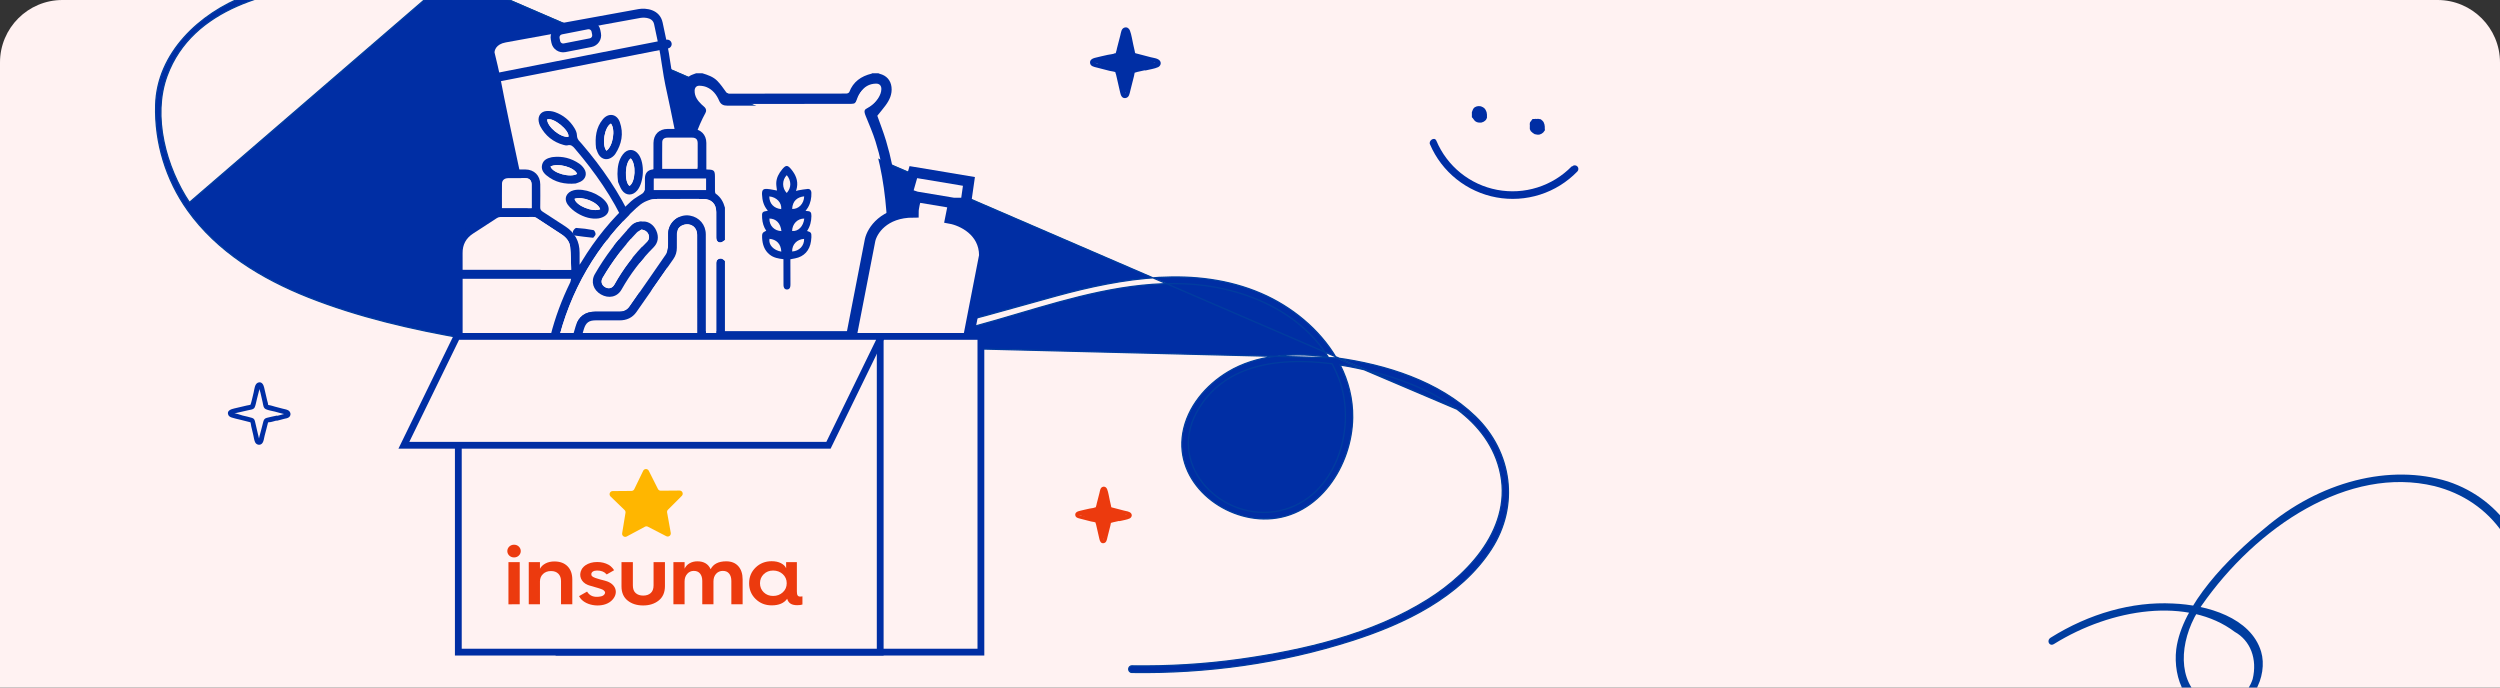 <svg width="320" height="88" viewBox="0 0 320 88" fill="none" xmlns="http://www.w3.org/2000/svg">
<rect x="0" y="0" width="320" height="88" fill="#333333" stroke="none"/>
<g clip-path="url(#clip0_292_4820)">
<g clip-path="url(#clip1_292_4820)">
<rect width="320" height="88" fill="#FFF2F2"/>
<path d="M324.059 78.707C324.335 74.763 323.474 71.062 321.576 68.038C319.678 65.014 316.821 62.791 313.339 61.631C309.692 60.493 305.585 60.451 301.452 61.508C297.32 62.565 293.315 64.683 289.859 67.636C285.246 71.395 279.31 77.373 278.559 83.108C278.11 86.872 279.894 91.24 284.064 91.198C288.235 91.156 290.356 86.532 289.421 83.401C288.097 79.053 282.536 77.421 278.1 77.248C272.921 76.987 267.427 78.525 262.492 81.617C261.9 81.98 262.308 82.802 262.901 82.438C270.329 77.825 280.108 76.388 286.044 80.877C287.031 81.424 287.773 82.285 288.181 83.358C288.588 84.43 288.644 85.668 288.341 86.921C287.183 90.414 283.464 90.985 281.426 89.102C278.537 86.445 279.166 81.312 281.771 77.56C288.862 67.362 300.645 59.583 311.603 62.22C315.242 63.131 318.279 65.201 320.317 68.162C322.356 71.122 323.302 74.835 323.031 78.817C322.974 79.458 323.978 79.35 324.025 78.699L324.059 78.707Z" fill="#003D9F"/>
<path d="M188.788 53.354L188.843 53.297C193.562 57.856 194.483 64.731 190.893 70.282L190.83 70.241L190.893 70.282C186.912 76.431 179.774 79.843 173.063 81.989C163.98 84.9 154.435 86.216 144.912 86.072H144.879H144.877C144.746 86.069 144.643 86.015 144.574 85.933C144.506 85.852 144.474 85.749 144.474 85.648C144.474 85.548 144.506 85.444 144.574 85.365C144.644 85.284 144.748 85.232 144.879 85.232H144.88C149.512 85.298 154.133 85.033 158.71 84.393C166.889 83.244 175.608 81.212 182.685 76.788C185.624 74.952 188.473 72.451 190.295 69.484C192.116 66.52 192.91 63.093 191.746 59.395L191.825 59.37L191.746 59.395C190.696 56.058 188.325 53.532 185.428 51.635C182.531 49.738 179.113 48.472 175.979 47.655C174.592 47.294 173.094 46.965 171.545 46.719C172.583 48.775 173.176 51.045 173.143 53.457C173.104 56.509 172.03 59.688 170.145 62.135C168.26 64.582 165.56 66.3 162.271 66.418C159.346 66.523 156.368 65.345 154.25 63.362C152.132 61.378 150.871 58.582 151.394 55.454L151.394 55.454C151.96 52.096 154.359 49.292 157.203 47.592C160.849 45.412 165.265 45.17 169.368 45.602C169.574 45.624 169.781 45.647 169.988 45.671C166.179 39.579 158.656 36.598 151.615 36.327L151.619 36.244L151.615 36.327C144.284 36.039 137.258 38.113 130.269 40.175C128.424 40.72 126.582 41.264 124.737 41.763C110.839 45.536 96.117 46.265 81.796 45.668C74.348 45.358 66.911 44.617 59.562 43.346L59.562 43.346C52.754 42.162 45.898 40.591 39.448 38.035L39.478 37.958L39.448 38.035C33.538 35.688 27.806 32.22 24.037 26.94C21.241 23.023 19.793 18.263 19.925 13.447C20.103 6.756 25.579 1.716 31.431 -0.534C35.54 -2.12 39.908 -2.668 44.319 -2.904C46.211 -3.005 48.112 -3.05 50.004 -3.094C50.318 -3.101 50.631 -3.108 50.944 -3.116C53.146 -3.169 55.332 -3.234 57.477 -3.403M188.788 53.354L57.484 -3.32M188.788 53.354L188.843 53.297C184.172 48.791 177.398 46.677 171.046 45.806M188.788 53.354L171.046 45.806M57.477 -3.403L57.484 -3.32M57.477 -3.403C57.477 -3.403 57.477 -3.403 57.477 -3.403L57.484 -3.32M57.477 -3.403C70.333 -4.419 83.772 -7.479 94.204 -15.457M57.484 -3.32C70.346 -4.337 83.804 -7.399 94.254 -15.392M94.204 -15.457C94.204 -15.457 94.204 -15.457 94.204 -15.457L94.254 -15.392M94.204 -15.457C101.205 -20.819 106.194 -28.265 108.502 -36.782L108.502 -36.783C108.539 -36.91 108.617 -36.997 108.714 -37.043C108.81 -37.089 108.918 -37.093 109.015 -37.066C109.112 -37.04 109.204 -36.981 109.262 -36.893C109.322 -36.804 109.345 -36.689 109.312 -36.562L109.312 -36.561C108.793 -34.645 108.153 -32.763 107.37 -30.934M94.204 -15.457L94.254 -15.392M94.254 -15.392L107.37 -30.934M107.37 -30.934C107.37 -30.935 107.37 -30.935 107.37 -30.935L107.293 -30.967M107.37 -30.934L108.582 -36.76C108.703 -37.18 109.342 -37.003 109.232 -36.583C108.714 -34.67 108.075 -32.791 107.293 -30.967M107.37 -30.934C103.529 -21.949 96.444 -14.95 87.873 -10.443L87.839 -10.508L87.873 -10.443C81.972 -7.343 75.544 -5.351 69.03 -4.101M107.37 -30.934L107.293 -30.967M107.293 -30.967C103.461 -22.002 96.391 -15.016 87.834 -10.516C81.943 -7.421 75.522 -5.431 69.014 -4.182C65.126 -3.43 61.195 -2.933 57.253 -2.635C54.789 -2.445 52.322 -2.369 49.857 -2.293C47.584 -2.223 45.313 -2.152 43.047 -1.993C34.853 -1.43 24.601 0.947 21.385 9.691C19.458 14.909 21.275 21.442 24.248 25.908L57.259 -2.552M171.046 45.806C168.887 42.131 165.299 39.228 161.419 37.561C153.077 33.967 143.636 35.578 135.221 37.877L135.24 37.947L135.221 37.877C133.823 38.26 132.431 38.65 131.043 39.039C124.567 40.855 118.159 42.652 111.445 43.58C95.617 45.767 79.272 45.447 63.476 43.115M171.046 45.806L63.476 43.115M63.476 43.115C63.476 43.115 63.476 43.115 63.476 43.115L63.464 43.196L63.476 43.115ZM57.259 -2.552C61.204 -2.85 65.139 -3.348 69.03 -4.101M57.259 -2.552C57.259 -2.552 57.259 -2.552 57.259 -2.552L57.253 -2.633L57.259 -2.552ZM69.03 -4.101L69.014 -4.181L69.03 -4.101C69.03 -4.101 69.03 -4.101 69.03 -4.101ZM163.357 46.451C165.688 46.161 168.142 46.258 170.51 46.569C170.825 47.154 171.107 47.764 171.353 48.401C172.567 51.542 172.486 55.392 171.196 58.654C169.907 61.916 167.414 64.58 163.814 65.369C160.211 66.158 156.598 64.766 154.359 62.302C152.121 59.84 151.259 56.312 153.145 52.821L153.087 52.79L153.145 52.821C155.337 48.762 159.143 46.975 163.357 46.451Z" fill="#002EA4" stroke="#003D9F" stroke-width="0.166"/>
<path d="M142.991 7.008L143.791 3.989L144.182 3.845L144.942 6.905L148.269 8.179L145.127 9.041L143.935 12.286L142.888 9.041L139.828 7.912L142.991 7.008Z" fill="#002EA4"/>
<path d="M146.492 8.458C146.043 8.561 145.576 8.645 145.137 8.766C144.828 8.85 144.754 8.991 144.67 9.29C144.548 9.729 144.445 10.178 144.333 10.626C144.277 10.832 144.23 11.047 144.174 11.252C144.146 11.355 144.081 11.916 143.987 11.972C144.006 11.963 143.735 10.944 143.707 10.832C143.595 10.336 143.483 9.85 143.37 9.355C143.305 9.056 143.258 8.878 142.969 8.757C142.529 8.589 142.015 8.514 141.567 8.402C141.156 8.299 140.735 8.187 140.324 8.075C140.305 8.075 140.109 8.037 140.109 8.019C140.109 8.019 140.427 7.944 140.408 7.944C140.66 7.888 140.913 7.832 141.156 7.766C141.576 7.673 141.987 7.57 142.408 7.477C142.726 7.402 143.146 7.402 143.314 7.084C143.492 6.748 143.539 6.262 143.632 5.888C143.754 5.411 143.875 4.935 143.997 4.458C143.997 4.486 144.081 4.14 144.081 4.14C144.118 4.159 144.127 4.308 144.137 4.336C144.193 4.542 144.23 4.757 144.286 4.963C144.399 5.43 144.501 5.897 144.613 6.364C144.688 6.701 144.698 7.149 145.034 7.327C145.417 7.523 145.95 7.57 146.37 7.682C146.501 7.72 147.941 8.037 147.931 8.093C147.931 8.177 146.66 8.43 146.52 8.467L146.866 8.663V8.635C146.772 8.28 146.221 8.43 146.314 8.785V8.813C146.361 8.963 146.52 9.047 146.67 9.009C147.165 8.878 147.763 8.813 148.23 8.598C148.529 8.458 148.679 8.103 148.483 7.804C148.249 7.458 147.66 7.42 147.305 7.327C146.735 7.177 146.156 7.028 145.585 6.878C145.23 6.785 145.314 6.869 145.24 6.514C145.184 6.252 145.118 5.991 145.062 5.729C144.922 5.14 144.847 4.477 144.632 3.916C144.529 3.635 144.268 3.439 143.959 3.523C143.52 3.635 143.492 4.168 143.399 4.533C143.258 5.084 143.109 5.645 142.969 6.196C142.931 6.336 142.913 6.542 142.847 6.673L142.828 6.748C142.828 6.832 142.8 6.85 142.735 6.804C142.501 6.944 142.062 6.953 141.8 7.019C141.24 7.149 140.679 7.262 140.118 7.411C139.791 7.495 139.483 7.682 139.529 8.065C139.585 8.477 140.006 8.551 140.342 8.635C140.913 8.785 141.483 8.934 142.053 9.075C142.202 9.112 142.726 9.168 142.828 9.271C142.688 9.131 142.847 9.523 142.856 9.551C142.884 9.663 142.903 9.766 142.931 9.878C143.081 10.514 143.221 11.159 143.37 11.794C143.455 12.168 143.585 12.617 144.062 12.551C144.539 12.486 144.585 11.981 144.679 11.607C144.838 10.981 144.997 10.346 145.156 9.72C145.184 9.626 145.212 9.318 145.277 9.243C145.156 9.364 145.483 9.234 145.548 9.215C145.922 9.131 146.296 9.047 146.67 8.963C147.043 8.878 146.875 8.336 146.52 8.411L146.492 8.458Z" fill="#002EA4"/>
<path d="M140.402 65.095L141.042 62.681L141.354 62.566L141.962 65.013L144.622 66.031L142.11 66.721L141.157 69.315L140.32 66.721L137.873 65.817L140.402 65.095Z" fill="#EC3A0E"/>
<path d="M143.202 66.254C142.843 66.336 142.47 66.404 142.118 66.501C141.872 66.568 141.812 66.68 141.745 66.919C141.648 67.27 141.565 67.629 141.476 67.988C141.431 68.152 141.394 68.324 141.349 68.489C141.326 68.571 141.274 69.019 141.199 69.064C141.214 69.056 140.997 68.242 140.975 68.152C140.885 67.756 140.796 67.368 140.706 66.972C140.654 66.732 140.616 66.59 140.385 66.493C140.033 66.359 139.622 66.299 139.264 66.209C138.935 66.127 138.599 66.037 138.27 65.948C138.255 65.948 138.098 65.918 138.098 65.903C138.098 65.903 138.352 65.843 138.337 65.843C138.539 65.798 138.741 65.754 138.935 65.701C139.271 65.626 139.6 65.544 139.936 65.469C140.19 65.41 140.527 65.41 140.661 65.156C140.803 64.887 140.841 64.498 140.915 64.199C141.012 63.818 141.11 63.437 141.207 63.056C141.207 63.078 141.274 62.802 141.274 62.802C141.304 62.817 141.311 62.936 141.319 62.959C141.364 63.123 141.394 63.295 141.438 63.459C141.528 63.833 141.61 64.207 141.7 64.58C141.76 64.849 141.767 65.208 142.036 65.35C142.343 65.507 142.769 65.544 143.105 65.634C143.209 65.664 144.36 65.918 144.353 65.963C144.353 66.03 143.337 66.232 143.224 66.262L143.501 66.419V66.396C143.426 66.112 142.985 66.232 143.06 66.516V66.538C143.097 66.658 143.224 66.725 143.344 66.695C143.74 66.59 144.218 66.538 144.592 66.366C144.831 66.254 144.951 65.97 144.794 65.731C144.607 65.455 144.136 65.425 143.852 65.35C143.396 65.23 142.933 65.111 142.477 64.991C142.193 64.916 142.26 64.984 142.201 64.7C142.156 64.49 142.103 64.281 142.059 64.072C141.947 63.601 141.887 63.071 141.715 62.622C141.633 62.398 141.423 62.241 141.177 62.308C140.826 62.398 140.803 62.824 140.728 63.115C140.616 63.556 140.497 64.005 140.385 64.446C140.355 64.558 140.34 64.722 140.288 64.827L140.273 64.887C140.273 64.954 140.25 64.969 140.198 64.931C140.011 65.043 139.66 65.051 139.451 65.103C139.002 65.208 138.554 65.298 138.105 65.417C137.844 65.484 137.597 65.634 137.635 65.94C137.679 66.269 138.016 66.329 138.285 66.396C138.741 66.516 139.196 66.635 139.652 66.747C139.772 66.777 140.19 66.822 140.273 66.904C140.16 66.792 140.288 67.106 140.295 67.129C140.317 67.218 140.332 67.3 140.355 67.39C140.474 67.898 140.586 68.414 140.706 68.922C140.773 69.221 140.878 69.58 141.259 69.527C141.64 69.475 141.678 69.072 141.752 68.773C141.879 68.272 142.006 67.764 142.133 67.263C142.156 67.188 142.178 66.942 142.231 66.882C142.133 66.979 142.395 66.874 142.447 66.859C142.746 66.792 143.045 66.725 143.344 66.658C143.643 66.59 143.508 66.157 143.224 66.217L143.202 66.254Z" fill="#EC3A0E"/>
<path d="M35.334 53.216C34.946 53.306 34.537 53.376 34.148 53.485C33.859 53.565 33.78 53.704 33.7 53.983C33.59 54.372 33.501 54.761 33.401 55.149C33.361 55.319 33.062 56.285 33.152 56.325C33.222 56.355 33.102 55.937 33.092 55.877C33.052 55.697 33.012 55.518 32.963 55.339C32.863 54.91 32.763 54.482 32.664 54.053C32.604 53.784 32.554 53.585 32.275 53.495C31.877 53.366 31.458 53.286 31.049 53.186C30.711 53.097 30.312 52.917 29.963 52.907C29.943 52.907 29.704 52.808 29.774 52.967C29.774 52.967 30.053 52.897 30.033 52.907C30.252 52.857 30.471 52.808 30.691 52.758C31.049 52.678 31.418 52.588 31.777 52.509C32.066 52.439 32.464 52.439 32.604 52.13C32.743 51.821 32.793 51.422 32.883 51.084C32.992 50.665 33.092 50.257 33.202 49.838C33.202 49.858 33.272 49.559 33.272 49.559C33.122 49.499 33.212 49.699 33.212 49.728C33.212 49.898 33.301 50.107 33.341 50.277C33.441 50.685 33.531 51.094 33.62 51.502C33.69 51.811 33.7 52.23 34.029 52.379C34.378 52.538 34.816 52.588 35.195 52.688C35.643 52.808 36.102 52.947 36.56 53.047C36.39 53.017 36.669 52.977 36.37 52.997C36.241 53.007 36.102 53.067 35.982 53.097C35.763 53.156 35.543 53.206 35.334 53.266L35.703 53.475V53.445C35.603 53.067 35.015 53.226 35.115 53.605V53.635C35.165 53.794 35.334 53.884 35.494 53.844C35.793 53.764 36.102 53.684 36.4 53.605C36.61 53.555 36.839 53.535 37.008 53.386C37.307 53.127 37.198 52.678 36.869 52.509C36.66 52.399 36.4 52.369 36.181 52.309C35.862 52.23 35.543 52.14 35.225 52.06C34.956 51.99 34.676 51.881 34.407 51.851C34.248 51.791 34.228 51.801 34.338 51.881L34.308 51.741C34.308 51.592 34.228 51.413 34.198 51.263C34.069 50.695 33.939 50.127 33.8 49.559C33.71 49.181 33.461 48.802 33.012 48.981C32.594 49.161 32.564 49.838 32.474 50.207C32.325 50.775 32.225 51.393 32.016 51.941L32.156 51.761C32.006 51.851 31.777 51.861 31.607 51.901C31.428 51.941 31.249 51.98 31.059 52.03C30.701 52.11 30.342 52.19 29.993 52.279C29.595 52.369 28.977 52.559 29.226 53.117C29.306 53.296 29.485 53.386 29.664 53.445C30.013 53.565 30.392 53.635 30.75 53.724C31.069 53.804 31.388 53.884 31.697 53.964L31.966 54.033C32.126 54.103 32.145 54.083 32.026 53.993C32.116 54.123 32.116 54.412 32.156 54.561C32.245 54.94 32.335 55.329 32.425 55.707C32.494 55.996 32.524 56.315 32.644 56.584C32.813 56.973 33.341 57.072 33.6 56.694C33.77 56.445 33.79 56.076 33.869 55.787C33.949 55.468 34.029 55.149 34.118 54.83C34.168 54.651 34.208 54.462 34.258 54.282L34.328 54.003C34.208 54.093 34.228 54.113 34.388 54.053C34.736 54.053 35.155 53.874 35.504 53.794C35.882 53.704 35.723 53.127 35.344 53.206L35.334 53.216Z" fill="#002EA4"/>
<path d="M201.179 21.295C199.959 22.545 198.449 23.473 196.784 23.997C195.118 24.522 193.349 24.626 191.633 24.3C189.918 23.975 188.309 23.23 186.952 22.132C185.594 21.034 184.529 19.617 183.852 18.007C183.607 17.457 182.812 18.007 183.041 18.481C183.789 20.225 184.956 21.757 186.439 22.941C187.921 24.125 189.674 24.924 191.54 25.268C193.406 25.611 195.327 25.488 197.135 24.91C198.942 24.332 200.578 23.316 201.898 21.953C201.985 21.866 202.034 21.747 202.034 21.624C202.034 21.501 201.985 21.383 201.898 21.295C201.81 21.208 201.692 21.159 201.569 21.159C201.445 21.159 201.327 21.208 201.24 21.295H201.179Z" fill="#002EA4"/>
<path d="M196.728 15.805H196.85H196.958H197.049L197.126 15.912V16.035V16.157V16.279L197.049 16.371H196.958H196.85H196.728H196.621H196.514L196.438 16.279V16.157V16.004C196.438 16.004 196.438 16.004 196.438 16.096V15.989L196.514 15.882H196.606H196.728C196.605 15.895 196.489 15.943 196.392 16.02C196.347 16.061 196.315 16.114 196.3 16.172C196.286 16.233 196.286 16.296 196.3 16.356C196.304 16.479 196.356 16.596 196.444 16.681C196.533 16.767 196.651 16.815 196.774 16.815H196.958C197.054 16.791 197.143 16.743 197.217 16.677V16.677L197.309 16.555C197.303 16.509 197.303 16.463 197.309 16.417C197.309 16.417 197.309 16.279 197.309 16.218C197.302 16.091 197.271 15.967 197.217 15.851V15.851C197.217 15.851 197.217 15.851 197.126 15.744L197.019 15.652C196.919 15.624 196.813 15.624 196.713 15.652C196.617 15.632 196.518 15.632 196.422 15.652H196.346C196.302 15.697 196.265 15.749 196.239 15.805C196.224 15.86 196.224 15.918 196.239 15.974C196.231 16.04 196.231 16.106 196.239 16.172C196.239 16.172 196.239 16.279 196.239 16.325V16.463C196.255 16.512 196.288 16.555 196.331 16.585C196.366 16.592 196.402 16.592 196.438 16.585V16.585H196.56H196.728C196.788 16.602 196.852 16.602 196.912 16.585L197.065 16.478C197.109 16.443 197.141 16.395 197.156 16.341C197.17 16.28 197.17 16.218 197.156 16.157C197.15 16.033 197.101 15.914 197.019 15.821H196.927C196.847 15.798 196.762 15.798 196.682 15.821L196.728 15.805Z" fill="#002EA4" stroke="#002EA4" stroke-width="0.845"/>
<path d="M189.25 14.291H189.326H189.433H189.525L189.602 14.383V14.49C189.602 14.49 189.602 14.49 189.602 14.414V14.628V14.735L189.525 14.827H189.433H189.326H189.189H189.082H188.99V14.735V14.613V14.46C188.99 14.46 188.99 14.46 188.99 14.551V14.444V14.352H189.082H189.189H189.326C189.204 14.353 189.085 14.397 188.99 14.475C188.946 14.516 188.914 14.569 188.898 14.628C188.884 14.688 188.884 14.751 188.898 14.811C188.902 14.932 188.951 15.047 189.036 15.132C189.079 15.178 189.131 15.214 189.189 15.237C189.247 15.261 189.31 15.272 189.372 15.27H189.556C189.652 15.246 189.742 15.199 189.816 15.132V15.132C189.859 15.102 189.891 15.06 189.908 15.01V14.857C189.908 14.857 189.908 14.72 189.908 14.658C189.903 14.529 189.866 14.403 189.801 14.291V14.291L189.709 14.169L189.586 14.077C189.5 14.022 189.398 13.995 189.296 14.001C189.194 14.002 189.095 14.028 189.005 14.077V14.077C188.956 14.118 188.919 14.17 188.898 14.23C188.866 14.288 188.841 14.35 188.822 14.414C188.822 14.414 188.822 14.536 188.822 14.597C188.822 14.658 188.822 14.704 188.822 14.75V14.888C188.849 14.935 188.885 14.977 188.929 15.01H189.021H189.143H189.311C189.37 15.032 189.436 15.032 189.495 15.01C189.554 14.989 189.607 14.952 189.648 14.903C189.692 14.868 189.724 14.82 189.739 14.765C189.753 14.705 189.753 14.642 189.739 14.582C189.736 14.461 189.687 14.346 189.602 14.261L189.51 14.184C189.43 14.161 189.345 14.161 189.265 14.184L189.25 14.291Z" fill="#002EA4" stroke="#002EA4" stroke-width="0.845"/>
<path d="M72.969 3.348L81.867 1.728C81.867 1.728 83.922 1.373 84.266 2.999L84.855 5.785C85.249 7.653 85.286 9.01 85.976 12.046C86.666 15.082 90.174 32.99 90.174 32.99C90.174 32.99 91.449 36.077 88.962 36.679C86.474 37.281 71.72 39.816 71.72 39.816C71.72 39.816 69.809 40.47 69.207 37.356C68.606 34.243 64.984 17.376 64.642 15.757C63.555 10.613 63.585 10.298 63.163 8.527L62.741 6.757C62.741 6.757 62.658 5.225 64.617 4.868L72.969 3.348L72.969 3.348Z" fill="#FFF2F2"/>
<path d="M83.485 38.333C86.058 37.865 88.272 37.445 89.118 37.24C89.921 37.046 90.487 36.614 90.802 35.957C91.383 34.745 90.847 33.18 90.721 32.848C90.508 31.765 87.193 14.864 86.528 11.936C86.126 10.171 85.948 8.974 85.79 7.917C85.679 7.172 85.574 6.469 85.408 5.682L84.819 2.895C84.454 1.166 82.657 1.003 81.757 1.159L64.496 4.299C62.577 4.648 62.14 6.062 62.178 6.761C62.18 6.797 62.185 6.832 62.194 6.868L62.616 8.638C62.815 9.469 62.913 9.983 63.077 10.834C63.254 11.758 63.523 13.157 64.093 15.854C64.162 16.178 64.361 17.111 64.641 18.421C65.789 23.79 68.178 34.962 68.659 37.447C68.913 38.763 69.426 39.664 70.183 40.127C70.943 40.59 71.664 40.437 71.87 40.378C72.498 40.27 78.631 39.215 83.487 38.331L83.485 38.333ZM81.991 2.289C82.046 2.28 83.503 2.051 83.724 3.095L84.313 5.882C84.472 6.633 84.569 7.288 84.682 8.046C84.842 9.122 85.025 10.344 85.436 12.152C86.116 15.145 89.597 32.903 89.632 33.082C89.64 33.121 89.651 33.16 89.667 33.196C89.819 33.569 90.139 34.698 89.79 35.422C89.619 35.776 89.301 36.005 88.82 36.122C86.377 36.713 71.754 39.227 71.607 39.254C71.579 39.259 71.552 39.266 71.524 39.275C71.516 39.277 71.118 39.395 70.713 39.14C70.27 38.861 69.94 38.214 69.758 37.27C69.275 34.772 66.885 23.593 65.736 18.22C65.457 16.91 65.257 15.979 65.189 15.656C64.621 12.97 64.353 11.578 64.177 10.658C64.01 9.79 63.909 9.267 63.705 8.41L63.299 6.707C63.308 6.499 63.429 5.667 64.734 5.43L81.992 2.29L81.991 2.289Z" fill="#002EA4"/>
<path d="M80.984 28.314C79.288 24.664 77.065 21.444 74.499 18.447C74.406 18.34 74.317 18.228 74.216 18.129C73.98 17.898 73.853 17.655 73.846 17.297C73.841 16.997 73.697 16.674 73.536 16.407C72.95 15.434 72.111 14.729 71.031 14.348C70.684 14.227 70.28 14.18 69.914 14.216C69.221 14.286 68.836 14.852 68.953 15.537C68.989 15.744 69.046 15.958 69.143 16.142C69.798 17.373 70.8 18.189 72.16 18.557C72.318 18.6 72.502 18.64 72.653 18.6C73.086 18.487 73.317 18.709 73.569 19.006C76.15 22.037 78.428 25.264 80.06 28.905C80.469 29.816 80.795 30.764 81.159 31.694L81.073 31.741C80.505 31.408 79.941 31.069 79.37 30.744C79.081 30.579 78.782 30.432 78.478 30.294C78.156 30.146 77.846 30.251 77.716 30.527C77.589 30.799 77.683 31.088 77.993 31.237C79.319 31.872 80.545 32.657 81.691 33.574C81.827 33.683 82.152 33.702 82.298 33.614C82.443 33.525 82.565 33.231 82.533 33.058C82.406 32.385 82.253 31.713 82.034 31.066C81.87 30.579 81.826 30.109 81.887 29.607C82.187 27.187 83.13 25.031 84.617 23.098C84.653 23.051 84.693 23.007 84.729 22.96C84.934 22.682 84.909 22.355 84.67 22.171C84.439 21.993 84.099 22.01 83.912 22.288C83.309 23.182 82.653 24.057 82.179 25.016C81.712 25.964 81.439 27.006 81.081 28.007C81.054 28.083 81.034 28.16 80.986 28.314L80.984 28.314ZM72.755 17.516C71.749 17.628 70.049 16.233 70.036 15.284C70.871 14.997 72.954 16.738 72.755 17.516V17.516Z" fill="#002EA4"/>
<path d="M76.292 18.969C76.378 19.186 76.46 19.488 76.612 19.749C77.022 20.457 77.801 20.578 78.432 20.051C78.549 19.953 78.667 19.844 78.75 19.717C79.582 18.446 79.844 17.077 79.338 15.635C78.963 14.57 77.884 14.394 77.16 15.273C76.288 16.331 76.147 17.583 76.292 18.969ZM77.627 19.295C76.995 18.523 77.375 16.268 78.198 15.817C78.802 16.574 78.464 18.706 77.627 19.295Z" fill="#002EA4"/>
<path d="M79.111 23.288C79.234 23.558 79.363 23.97 79.592 24.317C80.091 25.069 80.954 25.088 81.546 24.397C81.554 24.388 81.561 24.379 81.569 24.369C82.441 23.312 82.54 20.914 81.759 19.798C81.21 19.014 80.323 18.986 79.735 19.752C79.165 20.494 79.039 21.369 79.034 22.267C79.032 22.56 79.076 22.854 79.111 23.287L79.111 23.288ZM80.736 20.275C81.454 21.031 81.334 23.303 80.569 23.799C79.876 23.235 80.001 20.757 80.736 20.275Z" fill="#002EA4"/>
<path d="M73.689 23.488C73.901 23.409 74.123 23.352 74.321 23.249C74.977 22.906 75.177 22.213 74.774 21.6C74.609 21.35 74.388 21.112 74.139 20.943C73.123 20.253 71.994 19.958 70.757 20.104C70.698 20.111 70.639 20.12 70.58 20.134C70.044 20.253 69.564 20.47 69.402 21.041C69.235 21.625 69.514 22.087 69.944 22.443C71.026 23.34 72.296 23.616 73.689 23.488V23.488ZM70.466 21.322C71.367 20.81 73.547 21.411 73.868 22.259C73.002 22.782 70.757 22.163 70.466 21.322Z" fill="#002EA4"/>
<path d="M76.648 27.952C77.871 27.708 78.236 26.824 77.617 25.93C76.856 24.832 74.755 24.035 73.449 24.349C72.496 24.578 72.114 25.433 72.689 26.217C73 26.641 73.441 27.008 73.896 27.284C74.774 27.816 75.743 28.088 76.648 27.953L76.648 27.952ZM76.818 26.78C75.873 27.199 73.721 26.326 73.541 25.451C74.533 25.072 76.546 25.889 76.818 26.78V26.78Z" fill="#002EA4"/>
<path d="M75.925 30.437C76.016 30.312 76.224 30.148 76.234 29.975C76.243 29.799 76.085 29.477 75.954 29.452C75.235 29.312 74.505 29.22 73.773 29.177C73.634 29.168 73.406 29.431 73.344 29.611C73.262 29.849 73.402 30.119 73.665 30.161C74.377 30.275 75.097 30.339 75.926 30.436L75.925 30.437Z" fill="#002EA4"/>
<path d="M72.754 17.518C72.952 16.739 70.87 14.998 70.035 15.285C70.049 16.234 71.748 17.629 72.754 17.518V17.518Z" fill="#FFF2F2"/>
<path d="M77.626 19.295C78.464 18.706 78.802 16.574 78.197 15.816C77.374 16.267 76.993 18.522 77.626 19.295V19.295Z" fill="#FFF2F2"/>
<path d="M80.742 20.274C80.005 20.755 79.88 23.233 80.574 23.799C81.34 23.303 81.46 21.031 80.742 20.274Z" fill="#FFF2F2"/>
<path d="M70.464 21.32C70.754 22.162 72.999 22.781 73.866 22.257C73.546 21.409 71.365 20.809 70.464 21.32Z" fill="#FFF2F2"/>
<path d="M76.824 26.78C76.552 25.889 74.538 25.072 73.547 25.45C73.727 26.326 75.879 27.198 76.824 26.78V26.78Z" fill="#FFF2F2"/>
<path d="M63.74 10.463L85.509 6.201C85.82 6.14 86.024 5.841 85.964 5.533C85.903 5.225 85.602 5.024 85.291 5.085L63.521 9.347C63.21 9.408 63.007 9.708 63.067 10.016C63.127 10.324 63.429 10.524 63.74 10.463Z" fill="#002EA4"/>
<path d="M72.374 6.669L75.708 6.016C76.536 5.854 77.078 5.055 76.918 4.237L76.839 3.833C76.678 3.013 75.875 2.478 75.047 2.64L71.713 3.293C70.885 3.455 70.343 4.254 70.504 5.073L70.582 5.477C70.743 6.296 71.547 6.83 72.374 6.669ZM75.264 3.747C75.475 3.706 75.68 3.842 75.721 4.051L75.8 4.455C75.84 4.663 75.702 4.867 75.491 4.908L72.157 5.561C71.946 5.602 71.741 5.466 71.7 5.257L71.621 4.854C71.581 4.645 71.719 4.441 71.93 4.4L75.264 3.747V3.747Z" fill="#002EA4"/>
<rect width="11.861" height="22.931" transform="matrix(-1 0 0 1 106.239 17.289)" fill="#FFF2F2"/>
<path d="M89.09 9.382C88.818 9.494 88.521 9.568 88.278 9.724C87.481 10.234 87.192 11.207 87.496 12.18C87.694 12.817 88.014 13.382 88.481 13.859C88.643 14.024 88.668 14.166 88.569 14.38C87.065 17.593 86.313 21.005 85.869 24.495C85.313 28.86 85.294 33.239 85.551 37.623C85.609 38.621 85.704 39.617 85.754 40.615C85.762 40.766 85.651 40.956 85.537 41.073C84.487 42.157 83.95 43.424 84.134 44.938C84.256 45.946 84.726 46.759 85.714 47.151C86.76 47.565 87.699 47.245 88.535 46.581C89.393 45.9 89.887 44.985 90.165 43.916H90.576C97.062 43.916 103.548 43.919 110.034 43.908C110.372 43.908 110.483 44.011 110.583 44.323C110.966 45.518 111.649 46.505 112.838 47.04C114.574 47.822 116.282 46.834 116.487 44.945C116.652 43.434 116.147 42.151 115.071 41.086C114.894 40.911 114.826 40.748 114.85 40.506C115.166 37.294 115.28 34.073 115.203 30.849C115.1 26.518 114.673 22.224 113.423 18.051C113.076 16.895 112.63 15.769 112.296 14.818C112.661 14.361 113.004 13.955 113.322 13.531C113.854 12.821 114.223 12.052 114.112 11.132C114.006 10.267 113.462 9.661 112.609 9.45C112.552 9.436 112.499 9.405 112.445 9.382H111.622C111.604 9.397 111.586 9.422 111.565 9.427C110.225 9.751 109.212 10.456 108.709 11.781C108.671 11.88 108.468 11.975 108.341 11.976C103.343 11.986 98.346 11.983 93.348 11.989C93.132 11.989 93.026 11.909 92.905 11.739C92.57 11.269 92.235 10.791 91.836 10.376C91.319 9.836 90.617 9.596 89.914 9.382C89.64 9.382 89.365 9.382 89.091 9.382H89.09ZM115.199 44.4C115.199 44.486 115.21 44.574 115.197 44.659C115.119 45.17 115.003 45.677 114.47 45.914C113.931 46.153 113.444 45.958 113.006 45.632C112.329 45.129 111.923 44.449 111.761 43.632C111.57 42.661 111.505 42.601 110.488 42.601C103.652 42.601 96.816 42.601 89.981 42.601C89.843 42.601 89.705 42.593 89.57 42.611C89.224 42.656 88.998 42.837 88.938 43.191C88.913 43.337 88.896 43.485 88.862 43.629C88.633 44.597 88.152 45.397 87.228 45.857C86.432 46.253 85.696 45.917 85.507 45.059C85.222 43.768 85.659 42.694 86.658 41.857C87.023 41.551 87.179 41.248 87.11 40.773C87.015 40.114 86.97 39.447 86.929 38.782C86.747 35.749 86.629 32.714 86.762 29.674C86.896 26.584 87.201 23.519 87.898 20.5C88.397 18.33 89.047 16.212 90.127 14.242C90.268 13.984 90.229 13.737 90.034 13.525C89.909 13.389 89.754 13.279 89.62 13.151C89.107 12.657 88.698 12.107 88.714 11.354C88.723 10.959 88.945 10.706 89.337 10.714C89.652 10.72 89.986 10.775 90.275 10.896C91.078 11.232 91.575 11.881 91.905 12.65C92.117 13.144 92.455 13.307 92.985 13.305C97.575 13.291 102.165 13.298 106.757 13.297C107.48 13.297 108.203 13.3 108.927 13.296C109.412 13.293 109.582 13.167 109.765 12.713C109.881 12.427 109.971 12.124 110.13 11.863C110.579 11.124 111.249 10.718 112.127 10.704C112.575 10.697 112.823 10.963 112.814 11.405C112.81 11.599 112.772 11.801 112.706 11.983C112.437 12.71 111.931 13.235 111.249 13.604C110.598 13.956 110.539 14.175 110.815 14.858C111.249 15.933 111.72 17 112.065 18.103C113.283 21.987 113.726 25.994 113.865 30.04C113.988 33.624 113.859 37.202 113.503 40.77C113.457 41.229 113.568 41.558 113.958 41.853C114.791 42.486 115.142 43.38 115.199 44.398V44.4Z" fill="#002EA4"/>
<path d="M114.931 44.155C114.875 43.152 114.529 42.272 113.711 41.648C113.329 41.357 113.22 41.033 113.264 40.58C113.613 37.065 113.741 33.541 113.62 30.011C113.483 26.025 113.048 22.078 111.852 18.252C111.513 17.164 111.051 16.114 110.624 15.055C110.353 14.383 110.411 14.166 111.051 13.819C111.72 13.457 112.218 12.939 112.481 12.223C112.547 12.043 112.584 11.845 112.588 11.654C112.596 11.218 112.353 10.957 111.913 10.963C111.051 10.976 110.391 11.377 109.951 12.105C109.795 12.362 109.706 12.66 109.593 12.942C109.413 13.389 109.246 13.512 108.769 13.516C108.059 13.521 107.348 13.517 106.637 13.517C102.128 13.517 97.619 13.511 93.109 13.526C92.588 13.527 92.256 13.367 92.048 12.88C91.724 12.123 91.235 11.483 90.447 11.152C90.163 11.033 89.834 10.979 89.525 10.973C89.141 10.964 88.922 11.214 88.913 11.603C88.897 12.345 89.301 12.886 89.804 13.373C89.935 13.5 90.087 13.608 90.21 13.742C90.401 13.951 90.44 14.194 90.301 14.449C89.242 16.387 88.602 18.475 88.111 20.613C87.428 23.587 87.128 26.608 86.996 29.65C86.865 32.645 86.981 35.634 87.16 38.623C87.199 39.279 87.244 39.935 87.338 40.584C87.406 41.052 87.252 41.35 86.894 41.652C85.913 42.476 85.483 43.534 85.763 44.806C85.949 45.651 86.672 45.982 87.454 45.592C88.362 45.139 88.834 44.351 89.059 43.397C89.092 43.255 89.109 43.11 89.133 42.966C89.192 42.617 89.415 42.438 89.754 42.395C89.888 42.377 90.024 42.384 90.158 42.384C96.873 42.384 103.588 42.384 110.303 42.384C111.301 42.384 111.364 42.444 111.554 43.4C111.713 44.205 112.111 44.875 112.776 45.371C113.206 45.692 113.685 45.884 114.215 45.648C114.739 45.415 114.852 44.915 114.929 44.412C114.941 44.328 114.931 44.242 114.931 44.157V44.155ZM98.663 22.222C98.618 21.814 98.516 21.361 98.526 20.911C98.549 19.955 99.013 19.17 99.623 18.463C100.323 17.653 100.64 17.647 101.339 18.466C102.129 19.391 102.627 20.42 102.387 21.678C102.35 21.876 102.288 22.068 102.225 22.31C102.387 22.259 102.497 22.209 102.612 22.192C103.202 22.1 103.79 21.983 104.384 21.941C104.82 21.91 105.077 22.185 105.09 22.61C105.116 23.54 104.942 24.426 104.447 25.229C104.323 25.431 104.166 25.614 103.996 25.841C104.105 25.849 104.162 25.855 104.218 25.856C104.914 25.88 105.102 26.072 105.092 26.769C105.078 27.725 104.842 28.618 104.279 29.412C105.032 29.624 105.116 29.735 105.09 30.517C105.082 30.748 105.051 30.977 105.018 31.206C104.78 32.877 103.709 33.979 102.037 34.279C101.751 34.331 101.467 34.383 101.164 34.438C101.164 34.595 101.164 34.727 101.164 34.86C101.17 36.198 101.177 37.537 101.179 38.875C101.179 39.032 101.169 39.193 101.133 39.344C101.064 39.64 100.854 39.801 100.554 39.811C100.236 39.823 100.012 39.664 99.925 39.358C99.886 39.22 99.879 39.071 99.878 38.926C99.873 37.551 99.872 36.176 99.87 34.801C99.87 34.674 99.87 34.547 99.87 34.421C98.915 34.323 98.034 34.17 97.295 33.609C96.304 32.855 95.947 31.792 95.886 30.605C95.873 30.334 95.864 30.013 95.992 29.798C96.112 29.598 96.419 29.508 96.652 29.364C96.194 28.72 95.945 27.955 95.888 27.125C95.816 26.059 95.892 25.961 96.942 25.82C96.915 25.774 96.898 25.731 96.868 25.698C96.171 24.909 95.914 23.963 95.869 22.941C95.835 22.137 96.057 21.88 96.867 21.939C97.48 21.985 98.086 22.128 98.662 22.223L98.663 22.222Z" fill="#FFF2F2"/>
<path d="M99.453 24.389C99.058 24.321 98.643 24.218 98.223 24.185C97.667 24.142 97.515 24.327 97.539 24.906C97.569 25.642 97.746 26.324 98.224 26.892C98.244 26.916 98.255 26.947 98.274 26.98C97.554 27.082 97.502 27.152 97.552 27.92C97.59 28.517 97.76 29.069 98.076 29.533C97.916 29.636 97.706 29.701 97.623 29.845C97.534 30 97.541 30.231 97.55 30.426C97.592 31.281 97.837 32.046 98.516 32.589C99.022 32.993 99.627 33.104 100.281 33.175C100.281 33.265 100.281 33.356 100.281 33.448C100.282 34.438 100.283 35.429 100.287 36.419C100.287 36.523 100.291 36.631 100.319 36.73C100.379 36.951 100.532 37.065 100.75 37.056C100.956 37.049 101.099 36.933 101.147 36.72C101.171 36.61 101.178 36.494 101.178 36.382C101.177 35.418 101.172 34.454 101.169 33.49C101.169 33.395 101.169 33.299 101.169 33.187C101.376 33.147 101.571 33.109 101.767 33.072C102.913 32.856 103.647 32.063 103.81 30.859C103.832 30.694 103.854 30.529 103.859 30.363C103.877 29.799 103.82 29.72 103.304 29.567C103.69 28.994 103.851 28.351 103.861 27.663C103.868 27.161 103.739 27.023 103.262 27.006C103.223 27.005 103.184 27.001 103.11 26.995C103.226 26.831 103.334 26.699 103.419 26.554C103.758 25.976 103.877 25.338 103.859 24.668C103.851 24.362 103.675 24.164 103.375 24.186C102.968 24.217 102.565 24.301 102.161 24.367C102.082 24.38 102.007 24.415 101.896 24.452C101.939 24.277 101.981 24.139 102.007 23.997C102.171 23.091 101.83 22.349 101.289 21.684C100.809 21.094 100.592 21.098 100.112 21.682C99.694 22.191 99.376 22.756 99.36 23.445C99.353 23.769 99.423 24.096 99.454 24.388L99.453 24.389ZM100.708 22.419C101.311 23.168 101.309 24.01 100.705 24.704C100.085 24.079 100.087 23.039 100.708 22.419ZM102.926 30.576C102.953 31.456 102.31 32.135 101.396 32.191C101.372 31.298 102.006 30.63 102.926 30.576ZM102.935 25.133C102.909 26.075 102.22 26.787 101.395 26.745C101.45 25.694 102.08 25.219 102.935 25.133ZM98.469 25.141C99.412 25.229 100.086 25.956 99.996 26.769C99.054 26.671 98.471 26.058 98.469 25.141ZM100.008 32.208C99.007 32.044 98.341 31.315 98.495 30.568C99.388 30.65 99.961 31.219 100.008 32.208ZM100.023 29.577C99.161 29.566 98.455 28.914 98.486 27.974C99.339 27.985 99.901 28.564 100.023 29.577V29.577ZM102.946 27.977C102.841 28.973 102.17 29.652 101.392 29.565C101.405 28.665 102.083 27.962 102.946 27.977V27.977Z" fill="#002EA4"/>
<path d="M111.372 30.731L108.604 44.964L123.233 46.941C123.628 44.964 125.367 35.871 126 32.708C126 29.545 123.101 28.227 121.651 27.964L122.046 25.987H123.628L124.023 23.22L116.907 22.033L116.116 24.801L117.302 25.196C117.17 25.592 116.907 26.541 116.907 27.173C113.111 27.173 111.635 29.545 111.372 30.731Z" fill="#FFF2F2"/>
<path d="M117.302 25.196C117.17 25.592 116.907 26.541 116.907 27.173C113.111 27.173 111.635 29.545 111.372 30.731L108.604 44.964L123.233 46.941C123.628 44.964 125.367 35.871 126 32.708C126 29.545 123.101 28.227 121.651 27.964L122.046 25.987M117.302 25.196L116.116 24.801L116.907 22.033L124.023 23.22L123.628 25.987H122.046M117.302 25.196L122.046 25.987" stroke="#002EA4" stroke-width="1.359"/>
<rect width="15.024" height="9.489" transform="matrix(-1 0 0 1 73.815 34.685)" fill="#FFF2F2"/>
<path d="M83.697 22.429L83.301 24.801L91.209 25.197L90.813 22.429L90.022 22.034L89.627 17.289L88.046 16.894L84.487 17.289V22.034L83.697 22.429Z" fill="#FFF2F2"/>
<path d="M92.791 26.582C92.596 25.859 92.255 25.236 91.621 24.797C91.546 24.744 91.52 24.582 91.518 24.47C91.508 23.84 91.514 23.21 91.513 22.581C91.513 21.857 91.376 21.718 90.65 21.703C90.589 21.702 90.527 21.695 90.414 21.688C90.414 21.555 90.414 21.424 90.414 21.292C90.414 20.292 90.419 19.291 90.412 18.291C90.407 17.228 89.682 16.507 88.615 16.502C87.566 16.497 86.515 16.498 85.465 16.502C84.365 16.506 83.659 17.198 83.645 18.303C83.632 19.291 83.642 20.279 83.642 21.268C83.642 21.401 83.642 21.534 83.642 21.649C83.59 21.674 83.579 21.681 83.568 21.683C82.891 21.764 82.552 22.155 82.551 22.858C82.551 23.364 82.564 23.871 82.541 24.377C82.536 24.489 82.43 24.629 82.33 24.7C81.82 25.06 81.243 25.344 80.784 25.759C78.288 28.02 76.186 30.612 74.443 33.494C74.383 33.595 74.314 33.691 74.188 33.886C74.188 33.302 74.187 32.827 74.188 32.353C74.193 30.904 73.587 29.784 72.377 28.991C71.407 28.355 70.439 27.717 69.46 27.093C69.239 26.951 69.144 26.801 69.15 26.53C69.166 25.555 69.161 24.579 69.154 23.604C69.147 22.469 68.376 21.699 67.245 21.691C66.516 21.686 65.788 21.688 65.059 21.691C63.907 21.698 63.144 22.467 63.137 23.628C63.132 24.592 63.126 25.555 63.142 26.519C63.146 26.784 63.068 26.941 62.84 27.085C61.85 27.714 60.872 28.36 59.893 29.005C58.71 29.784 58.109 30.886 58.106 32.304C58.1 34.453 58.104 36.603 58.105 38.751C58.105 38.813 58.1 42.135 58.103 42.197C58.125 42.553 58.338 42.717 58.675 42.712C59.011 42.709 59.213 42.518 59.216 42.154C59.224 41.215 59.216 37.043 59.216 36.105C59.216 35.972 59.216 35.838 59.216 35.687H73.097C73.054 35.864 73.046 36.032 72.976 36.172C71.905 38.361 71.056 40.633 70.461 42.997C70.403 43.228 70.303 43.307 70.059 43.307C66.552 43.299 63.044 43.302 59.537 43.3C59.441 43.3 59.345 43.285 59.217 43.275C59.217 42.89 59.222 42.522 59.216 42.154C59.209 41.755 59.023 41.553 58.675 41.547C58.312 41.54 58.109 41.751 58.108 42.166C58.104 43.783 58.106 45.401 58.106 47.019C58.106 47.154 58.106 47.29 58.106 47.453C57.224 47.625 56.52 48.06 56.067 48.842C55.61 49.63 55.593 50.458 55.883 51.299C55.852 51.313 55.841 51.322 55.829 51.323C55.172 51.385 54.844 51.748 54.844 52.411C54.844 52.831 54.861 53.252 54.839 53.67C54.821 54.012 54.921 54.272 55.215 54.452H63.146C63.387 54.246 63.537 54.001 63.414 53.677C63.283 53.328 62.975 53.338 62.67 53.338C60.571 53.341 58.471 53.34 56.373 53.34H55.986V52.469H67.495V53.341C67.054 53.341 66.635 53.332 66.219 53.344C65.824 53.355 65.583 53.633 65.676 54.003C65.717 54.166 65.864 54.303 65.963 54.452H90.864C91.161 54.314 91.475 54.203 91.753 54.034C92.318 53.69 92.587 53.126 92.791 52.525V33.401C92.585 33.161 92.341 33.011 92.017 33.133C91.687 33.257 91.665 33.544 91.678 33.841C91.683 33.94 91.678 34.039 91.678 34.137C91.678 40.078 91.678 46.019 91.678 51.961C91.678 52.802 91.177 53.339 90.371 53.339C84.159 53.342 77.946 53.342 71.734 53.339C71.114 53.339 70.703 53.031 70.542 52.431C70.473 52.173 70.458 51.895 70.458 51.626C70.459 49.123 70.736 46.648 71.304 44.21C72.935 37.215 76.393 31.285 81.685 26.425C82.391 25.777 83.217 25.462 84.176 25.465C86.115 25.472 88.055 25.465 89.994 25.468C91.056 25.468 91.676 26.086 91.678 27.142C91.68 28.23 91.676 29.317 91.68 30.403C91.682 30.846 91.922 31.099 92.305 31.022C92.48 30.987 92.63 30.833 92.791 30.733C92.791 29.349 92.791 27.965 92.791 26.582ZM59.217 34.537C59.217 33.802 59.225 33.099 59.215 32.397C59.2 31.305 59.654 30.476 60.571 29.886C61.586 29.232 62.593 28.563 63.61 27.911C63.736 27.831 63.902 27.775 64.051 27.773C65.445 27.763 66.839 27.764 68.234 27.771C68.363 27.771 68.511 27.797 68.616 27.864C69.725 28.58 70.83 29.299 71.927 30.032C72.482 30.403 72.906 30.925 72.979 31.581C73.088 32.553 73.073 33.538 73.113 34.536H59.218L59.217 34.537ZM63.679 48.086C62.846 46.401 60.783 46.233 59.648 47.692L59.241 47.534V44.445H70.047C69.855 45.864 69.605 47.25 69.496 48.648C69.375 50.205 69.088 51.78 69.612 53.31H68.631C68.631 52.861 68.634 52.442 68.631 52.023C68.627 51.542 68.434 51.347 67.962 51.339C67.819 51.336 67.676 51.339 67.53 51.339C67.648 49.264 65.906 47.581 63.68 48.086H63.679ZM66.39 51.275C66.294 51.288 66.234 51.304 66.174 51.304C63.247 51.305 60.321 51.309 57.394 51.295C57.262 51.295 57.078 51.162 57.008 51.039C56.622 50.364 56.784 49.504 57.366 48.982C57.946 48.462 58.77 48.416 59.454 48.868C59.941 49.189 60.244 49.103 60.469 48.58C60.701 48.041 61.17 47.75 61.691 47.821C62.248 47.898 62.593 48.278 62.711 48.884C62.745 49.06 62.852 49.26 62.99 49.37C63.225 49.558 63.474 49.41 63.715 49.3C64.375 49 65.019 49.049 65.609 49.472C66.209 49.903 66.458 50.505 66.39 51.275ZM84.76 21.613C84.76 20.452 84.749 19.329 84.766 18.207C84.772 17.806 85.018 17.617 85.462 17.615C86.499 17.611 87.536 17.611 88.573 17.615C89.077 17.617 89.301 17.835 89.303 18.334C89.308 19.347 89.305 20.359 89.303 21.372C89.303 21.453 89.281 21.534 89.269 21.614H84.76V21.613ZM64.253 26.642C64.253 25.57 64.243 24.535 64.258 23.502C64.264 23.068 64.573 22.808 65.047 22.803C65.774 22.797 66.501 22.797 67.228 22.803C67.772 22.807 68.041 23.08 68.045 23.628C68.05 24.454 68.047 25.28 68.047 26.106C68.047 26.284 68.047 26.462 68.047 26.642H64.254H64.253ZM83.68 22.84H90.379V24.328H83.68V22.84Z" fill="#002EA4"/>
<path d="M92.79 30.733C92.629 30.833 92.479 30.987 92.305 31.022C91.921 31.099 91.681 30.846 91.68 30.403C91.676 29.316 91.68 28.229 91.678 27.142C91.676 26.086 91.056 25.469 89.994 25.468C88.055 25.466 86.115 25.473 84.176 25.465C83.217 25.461 82.391 25.777 81.685 26.426C76.393 31.284 72.935 37.216 71.304 44.21C70.736 46.648 70.459 49.123 70.458 51.626C70.458 51.895 70.473 52.173 70.542 52.431C70.703 53.032 71.114 53.339 71.734 53.339C77.946 53.342 84.159 53.342 90.371 53.339C91.177 53.339 91.678 52.802 91.678 51.962C91.679 46.02 91.678 40.079 91.678 34.137C91.678 34.038 91.682 33.939 91.678 33.841C91.665 33.543 91.687 33.257 92.017 33.133C92.341 33.011 92.585 33.161 92.791 33.401C92.791 32.512 92.791 31.622 92.791 30.733H92.79ZM90.345 39.531C90.345 42.631 90.345 45.73 90.344 48.831C90.344 49.039 90.345 49.253 90.308 49.457C90.082 50.698 89.106 51.475 87.765 51.477C83.899 51.481 80.034 51.479 76.168 51.478C75.613 51.478 75.056 51.494 74.502 51.471C73.018 51.411 71.957 50.149 72.135 48.7C72.427 46.329 72.977 44.017 73.69 41.741C74.08 40.496 74.909 39.894 76.224 39.892C77.248 39.89 78.274 39.887 79.298 39.893C79.844 39.897 80.274 39.707 80.594 39.248C82.135 37.026 83.692 34.817 85.219 32.587C85.401 32.32 85.486 31.952 85.512 31.622C85.559 31.033 85.51 30.437 85.531 29.845C85.583 28.431 86.917 27.358 88.309 27.597C89.517 27.805 90.34 28.767 90.343 30.008C90.349 33.183 90.345 36.356 90.345 39.531V39.531ZM82.459 28.352C83.022 28.382 83.661 28.75 84.004 29.523C84.353 30.309 84.242 31.075 83.635 31.681C82.026 33.291 80.673 35.084 79.553 37.064C79.008 38.026 77.902 38.254 76.913 37.685C75.931 37.12 75.588 36.043 76.141 35.083C77.433 32.836 78.991 30.783 80.786 28.914C81.163 28.521 81.636 28.332 82.458 28.352H82.459Z" fill="#FFF2F2"/>
<path d="M65.957 54.453C65.859 54.304 65.711 54.168 65.67 54.005C65.577 53.634 65.818 53.356 66.213 53.345C66.631 53.333 67.048 53.342 67.49 53.342V52.471H55.981V53.341H56.367C58.466 53.341 60.566 53.342 62.664 53.339C62.969 53.339 63.277 53.329 63.409 53.679C63.53 54.002 63.38 54.247 63.14 54.453H65.957H65.957Z" fill="#FFF2F2"/>
<path d="M59.216 34.537H73.111C73.072 33.539 73.086 32.554 72.977 31.583C72.904 30.926 72.48 30.404 71.925 30.033C70.828 29.3 69.722 28.58 68.614 27.866C68.509 27.798 68.36 27.772 68.232 27.772C66.837 27.765 65.443 27.765 64.049 27.774C63.9 27.775 63.734 27.831 63.608 27.912C62.59 28.565 61.584 29.233 60.568 29.887C59.653 30.478 59.198 31.306 59.213 32.399C59.223 33.101 59.215 33.804 59.215 34.538L59.216 34.537Z" fill="#FFF2F2"/>
<path d="M63.677 48.086C65.903 47.581 67.645 49.266 67.528 51.339C67.673 51.339 67.816 51.337 67.959 51.339C68.431 51.348 68.624 51.543 68.628 52.023C68.632 52.442 68.628 52.862 68.628 53.31H69.609C69.086 51.781 69.374 50.205 69.494 48.649C69.602 47.251 69.853 45.863 70.045 44.445H59.239V47.535L59.646 47.692C60.781 46.234 62.844 46.401 63.676 48.086H63.677Z" fill="#FFF2F2"/>
<path d="M66.387 51.276C66.456 50.506 66.207 49.904 65.606 49.473C65.017 49.05 64.373 49.002 63.713 49.3C63.472 49.409 63.223 49.559 62.987 49.371C62.85 49.261 62.743 49.061 62.708 48.885C62.589 48.279 62.246 47.898 61.689 47.822C61.168 47.751 60.699 48.042 60.467 48.581C60.242 49.103 59.939 49.19 59.452 48.869C58.768 48.418 57.944 48.463 57.364 48.983C56.781 49.505 56.62 50.365 57.006 51.04C57.076 51.162 57.26 51.295 57.392 51.296C60.319 51.31 63.245 51.307 66.172 51.305C66.231 51.305 66.291 51.289 66.387 51.276V51.276Z" fill="#FFF2F2"/>
<path d="M64.251 26.643H68.044C68.044 26.462 68.044 26.284 68.044 26.106C68.044 25.28 68.048 24.454 68.042 23.629C68.038 23.081 67.769 22.808 67.226 22.804C66.498 22.798 65.772 22.798 65.044 22.804C64.571 22.808 64.261 23.067 64.255 23.502C64.24 24.536 64.25 25.57 64.25 26.643H64.251Z" fill="#FFF2F2"/>
<path d="M90.344 39.53C90.344 36.355 90.348 33.182 90.342 30.007C90.34 28.768 89.516 27.804 88.308 27.596C86.916 27.358 85.582 28.43 85.53 29.844C85.508 30.436 85.557 31.032 85.51 31.621C85.484 31.951 85.399 32.319 85.217 32.586C83.691 34.817 82.134 37.027 80.593 39.247C80.274 39.706 79.843 39.896 79.297 39.892C78.272 39.886 77.247 39.889 76.222 39.891C74.908 39.893 74.079 40.495 73.689 41.74C72.976 44.017 72.425 46.328 72.133 48.699C71.955 50.149 73.017 51.41 74.5 51.471C75.055 51.493 75.612 51.478 76.167 51.478C80.032 51.478 83.898 51.481 87.763 51.477C89.104 51.476 90.08 50.697 90.307 49.457C90.345 49.253 90.343 49.039 90.343 48.83C90.345 45.73 90.344 42.63 90.344 39.53V39.53ZM89.232 39.475C89.232 42.635 89.234 45.797 89.231 48.958C89.231 49.81 88.701 50.362 87.853 50.363C83.433 50.369 79.013 50.371 74.593 50.362C73.7 50.36 73.133 49.675 73.242 48.792C73.522 46.521 74.051 44.305 74.734 42.123C74.995 41.288 75.379 41.005 76.248 41.003C77.261 41.001 78.273 40.998 79.285 41.003C80.2 41.008 80.945 40.679 81.476 39.918C83.05 37.662 84.623 35.403 86.195 33.145C86.493 32.718 86.636 32.24 86.635 31.718C86.634 31.125 86.628 30.533 86.638 29.94C86.648 29.371 86.944 28.974 87.466 28.796C88.404 28.478 89.229 29.067 89.23 30.064C89.233 33.2 89.231 36.337 89.231 39.473L89.232 39.475Z" fill="#002EA4"/>
<path d="M82.461 28.352C81.638 28.332 81.166 28.521 80.789 28.914C78.993 30.784 77.436 32.836 76.144 35.083C75.591 36.044 75.933 37.12 76.916 37.685C77.906 38.256 79.012 38.027 79.556 37.064C80.676 35.084 82.028 33.291 83.638 31.682C84.245 31.075 84.357 30.31 84.007 29.523C83.664 28.75 83.024 28.382 82.462 28.352H82.461ZM82.127 29.381C82.548 29.453 82.833 29.621 82.993 29.969C83.16 30.336 83.088 30.679 82.805 30.956C81.154 32.576 79.778 34.402 78.649 36.42C78.376 36.908 77.907 37.018 77.451 36.748C76.999 36.481 76.876 36.02 77.159 35.538C78.391 33.443 79.845 31.515 81.525 29.759C81.683 29.593 81.925 29.506 82.128 29.383L82.127 29.381Z" fill="#002EA4"/>
<path d="M89.233 39.475C89.233 36.339 89.234 33.202 89.231 30.066C89.231 29.068 88.404 28.48 87.468 28.798C86.945 28.977 86.649 29.373 86.639 29.942C86.629 30.534 86.634 31.127 86.636 31.72C86.637 32.242 86.495 32.719 86.197 33.147C84.624 35.406 83.051 37.663 81.477 39.92C80.947 40.682 80.201 41.011 79.287 41.005C78.274 40.999 77.261 41.002 76.25 41.005C75.381 41.007 74.996 41.29 74.735 42.125C74.053 44.307 73.524 46.523 73.243 48.794C73.135 49.676 73.702 50.362 74.595 50.364C79.014 50.373 83.435 50.371 87.855 50.365C88.704 50.364 89.231 49.812 89.233 48.959C89.236 45.799 89.234 42.637 89.234 39.477L89.233 39.475Z" fill="#FFF2F2"/>
<path d="M82.119 29.382C81.916 29.505 81.674 29.591 81.515 29.758C79.837 31.514 78.382 33.442 77.15 35.538C76.867 36.019 76.99 36.48 77.442 36.748C77.897 37.017 78.367 36.908 78.64 36.419C79.769 34.402 81.145 32.575 82.796 30.955C83.078 30.679 83.151 30.335 82.983 29.968C82.825 29.62 82.539 29.451 82.118 29.381L82.119 29.382Z" fill="#FFF2F2"/>
<path d="M125.556 43.056H71.555V83.47H125.556V43.056Z" fill="#FFF2F2"/>
<path d="M125.991 83.906H71.119V42.621H125.991V83.906ZM71.99 83.034H125.12V43.492H71.99V83.034Z" fill="#002EA4"/>
<path d="M112.667 43.056H58.666V83.47H112.667V43.056Z" fill="#FFF2F2"/>
<path d="M113.102 83.906H58.23V42.621H113.102V83.906ZM59.101 83.034H112.231V43.492H59.101V83.034Z" fill="#002EA4"/>
<path d="M106.044 56.992L112.838 43.056H58.488L51.695 56.992H106.044Z" fill="#FFF2F2"/>
<path d="M106.318 57.427H51L58.218 42.621H113.537L106.318 57.427ZM52.394 56.556H105.774L112.143 43.492H58.763L52.394 56.556Z" fill="#002EA4"/>
<path d="M65.803 71.351C65.69 71.353 65.577 71.334 65.471 71.293C65.366 71.253 65.27 71.193 65.189 71.117C65.109 71.041 65.046 70.95 65.002 70.851C64.959 70.752 64.936 70.645 64.936 70.537C64.936 70.43 64.959 70.323 65.002 70.224C65.046 70.124 65.109 70.034 65.189 69.958C65.27 69.882 65.366 69.822 65.471 69.781C65.577 69.741 65.689 69.721 65.803 69.723C65.915 69.722 66.026 69.742 66.129 69.782C66.233 69.823 66.326 69.882 66.405 69.958C66.485 70.034 66.549 70.124 66.592 70.224C66.636 70.323 66.658 70.43 66.658 70.537C66.658 70.645 66.636 70.752 66.592 70.851C66.549 70.95 66.485 71.041 66.405 71.117C66.326 71.192 66.233 71.252 66.129 71.292C66.026 71.333 65.915 71.353 65.803 71.351ZM65.081 77.351V71.952H66.526V77.349L65.081 77.351Z" fill="#EC3A0E"/>
<path d="M67.681 77.349V71.953H69.114V72.807C69.258 72.524 69.493 72.297 69.818 72.124C70.143 71.953 70.522 71.866 70.956 71.866C71.678 71.866 72.242 72.073 72.647 72.486C73.052 72.898 73.255 73.464 73.255 74.183V77.349H71.81V74.379C71.81 73.982 71.696 73.668 71.467 73.437C71.239 73.207 70.924 73.092 70.522 73.094C70.113 73.094 69.776 73.218 69.511 73.466C69.247 73.714 69.114 74.037 69.114 74.435V77.349H67.681Z" fill="#EC3A0E"/>
<path d="M79.551 75.055V71.951H81.007V74.94C81.007 75.375 81.128 75.7 81.369 75.914C81.609 76.128 81.93 76.235 82.332 76.235C82.733 76.235 83.054 76.126 83.295 75.909C83.536 75.691 83.656 75.364 83.656 74.928V71.953H85.113V75.022C85.113 75.824 84.848 76.438 84.318 76.862C83.788 77.287 83.122 77.499 82.32 77.499C81.517 77.499 80.855 77.288 80.333 76.868C79.812 76.448 79.551 75.844 79.551 75.055Z" fill="#EC3A0E"/>
<path d="M86.196 77.349V71.953H87.629V72.79C87.758 72.506 87.977 72.267 88.255 72.107C88.544 71.936 88.881 71.85 89.266 71.849C90.093 71.849 90.658 72.186 90.963 72.859C91.308 72.186 91.97 71.849 92.95 71.849C93.616 71.849 94.133 72.056 94.502 72.469C94.871 72.882 95.056 73.448 95.056 74.166V77.35H93.612V74.36C93.612 73.962 93.517 73.648 93.329 73.418C93.14 73.187 92.874 73.073 92.528 73.074C92.363 73.07 92.199 73.101 92.049 73.166C91.898 73.231 91.766 73.327 91.66 73.448C91.435 73.697 91.323 74.019 91.323 74.417V77.349H89.89V74.36C89.89 73.962 89.796 73.648 89.608 73.418C89.419 73.187 89.152 73.073 88.807 73.074C88.47 73.074 88.189 73.2 87.965 73.452C87.74 73.704 87.628 74.025 87.627 74.415V77.347L86.196 77.349Z" fill="#EC3A0E"/>
<path d="M96.718 76.671C96.163 76.128 95.886 75.456 95.887 74.655C95.887 73.855 96.165 73.184 96.718 72.644C97.273 72.105 97.959 71.835 98.777 71.835C99.243 71.835 99.641 71.92 99.97 72.092C100.3 72.264 100.517 72.478 100.624 72.736V71.953H102V75.728C102 75.957 102.033 76.12 102.098 76.216C102.163 76.313 102.272 76.361 102.425 76.361C102.521 76.36 102.617 76.353 102.712 76.339V77.379C102.559 77.436 102.333 77.465 102.035 77.465C101.706 77.465 101.438 77.407 101.232 77.293C101.111 77.22 101.006 77.125 100.926 77.012C100.845 76.9 100.789 76.773 100.761 76.639C100.356 77.204 99.695 77.486 98.777 77.486C97.959 77.486 97.273 77.215 96.718 76.671ZM97.759 73.494C97.439 73.804 97.279 74.191 97.279 74.655C97.279 75.12 97.439 75.507 97.759 75.817C98.079 76.127 98.48 76.282 98.961 76.281C99.449 76.281 99.862 76.126 100.198 75.817C100.534 75.507 100.701 75.12 100.7 74.655C100.7 74.19 100.533 73.803 100.198 73.494C99.863 73.185 99.451 73.03 98.961 73.029C98.479 73.029 98.078 73.184 97.759 73.494Z" fill="#EC3A0E"/>
<path d="M78.213 76.942C77.191 77.829 75.064 77.628 74.273 76.555C74.22 76.483 74.178 76.403 74.118 76.305C74.454 76.129 74.791 75.912 75.144 75.725C75.492 76.299 76.04 76.455 76.676 76.378C76.859 76.356 77.053 76.324 77.204 76.226C77.355 76.127 77.442 75.987 77.453 75.85C77.45 75.803 77.436 75.758 77.413 75.717C77.381 75.662 77.338 75.614 77.287 75.574C77.232 75.529 77.171 75.49 77.106 75.458C77.021 75.418 76.932 75.384 76.841 75.357C76.728 75.322 76.629 75.29 76.54 75.261C76.452 75.232 76.331 75.198 76.179 75.157C76.027 75.115 75.898 75.076 75.794 75.041C75.788 75.039 75.783 75.037 75.778 75.035C75.776 75.035 75.775 75.035 75.774 75.035C75.593 74.993 75.415 74.939 75.243 74.873C74.353 74.519 74.042 73.647 74.44 72.906C74.452 72.885 74.463 72.862 74.477 72.841L74.48 72.835L74.494 72.811C74.494 72.808 74.497 72.806 74.498 72.804C74.512 72.782 74.526 72.759 74.542 72.737C74.596 72.661 74.658 72.59 74.728 72.526C74.789 72.467 74.854 72.414 74.924 72.366C75.337 72.081 75.844 71.938 76.446 71.938C77.011 71.938 77.459 72.061 77.863 72.273C78.332 72.52 78.601 72.978 78.601 72.991C78.601 72.993 77.652 73.532 77.652 73.532L77.601 73.472C77.336 73.176 76.943 73.028 76.421 73.028C76.197 73.028 76.018 73.072 75.885 73.16C75.753 73.249 75.687 73.363 75.687 73.505C75.686 73.557 75.697 73.609 75.717 73.657C75.739 73.706 75.775 73.749 75.82 73.78C75.867 73.814 75.915 73.846 75.966 73.875C76.037 73.913 76.111 73.945 76.188 73.97C76.289 74.004 76.381 74.035 76.466 74.06C76.55 74.086 76.666 74.12 76.814 74.165L76.865 74.181C76.939 74.198 77.009 74.216 77.08 74.235C77.298 74.292 77.52 74.344 77.73 74.422C78.964 74.88 79.195 76.091 78.213 76.942Z" fill="#EC3A0E"/>
<path d="M83.041 60.255L84.216 62.59C84.285 62.725 84.424 62.81 84.576 62.809L86.986 62.79C87.343 62.787 87.524 63.219 87.271 63.471L85.5 65.243C85.407 65.335 85.366 65.467 85.389 65.595L85.858 68.207C85.917 68.532 85.577 68.783 85.283 68.632L82.926 67.416C82.809 67.356 82.67 67.357 82.555 67.419L80.217 68.672C79.925 68.828 79.582 68.582 79.635 68.256L80.063 65.637C80.084 65.508 80.041 65.377 79.947 65.286L78.147 63.544C77.891 63.295 78.065 62.861 78.421 62.858L80.831 62.839C80.983 62.838 81.121 62.751 81.188 62.614L82.326 60.262C82.47 59.964 82.893 59.961 83.041 60.256L83.041 60.255Z" fill="#FFB600"/>
</g>
</g>
<defs>
<clipPath id="clip0_292_4820">
<rect width="320" height="88" fill="white"/>
</clipPath>
<clipPath id="clip1_292_4820">
<path d="M0 8C0 3.582 3.582 0 8 0H312C316.418 0 320 3.582 320 8V136C320 140.418 316.418 144 312 144H8C3.582 144 0 140.418 0 136V8Z" fill="white"/>
</clipPath>
</defs>
</svg>
